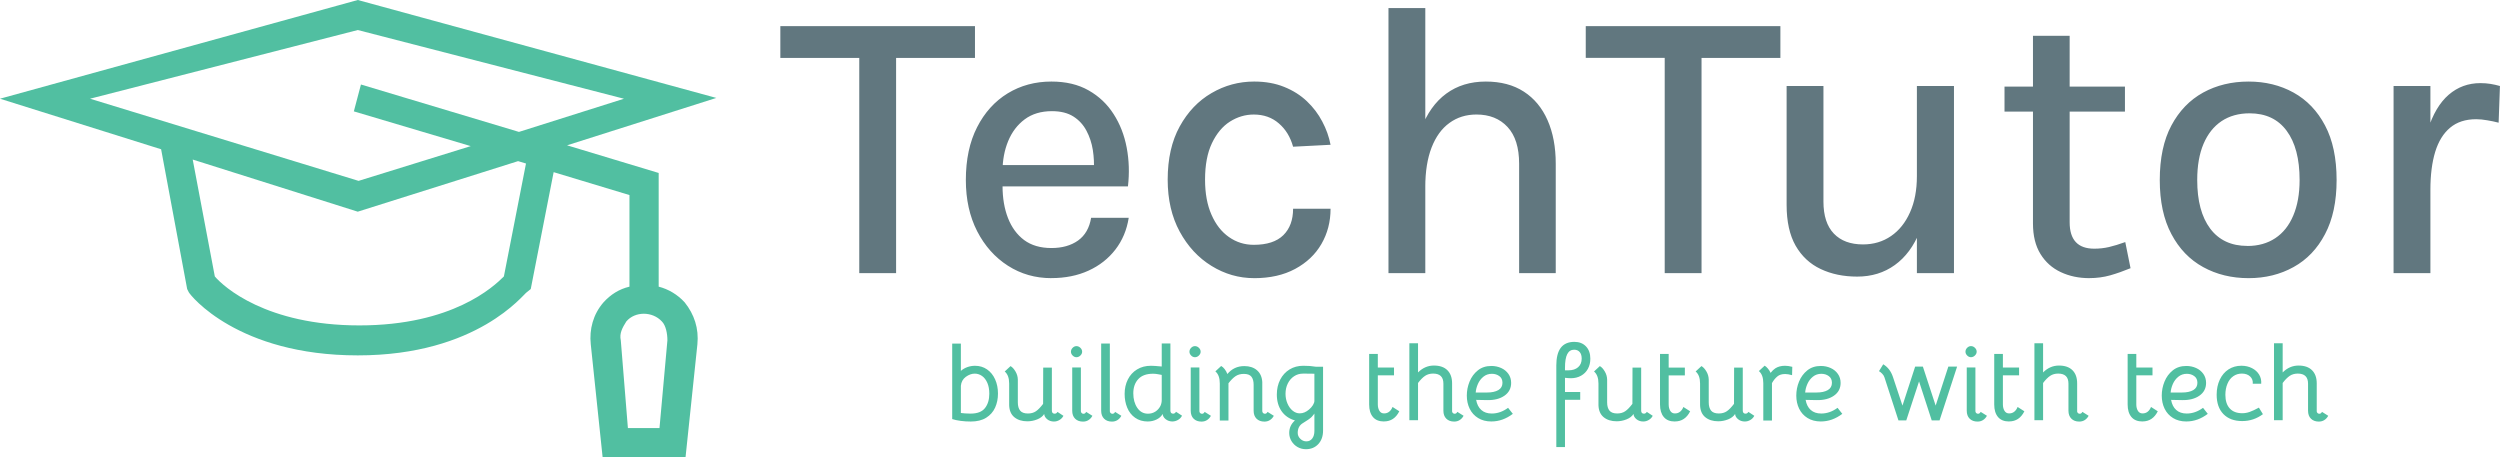 <?xml version="1.0" encoding="UTF-8"?>
<svg id="icon-0" xmlns="http://www.w3.org/2000/svg" viewBox="0 0 1020.87 186.73">
  <g id="tight-bounds">
    <g>
      <g>
        <path id="text-0" d="M354.21,23.65h-35.56V10.67h79.48v12.98h-35.63l3.42-3.48V111.53h-15.04V20.17l3.33,3.48Zm75.11,89.93h0c-6.54,0-12.46-1.69-17.73-5.07-5.28-3.38-9.47-8.08-12.57-14.09-3.08-6.02-4.62-12.98-4.62-20.9h0c0-8.4,1.53-15.59,4.59-21.57,3.06-6,7.23-10.61,12.51-13.84,5.28-3.21,11.22-4.81,17.83-4.81h0c5.91,0,10.98,1.2,15.2,3.61,4.22,2.39,7.62,5.61,10.2,9.66,2.6,4.03,4.38,8.6,5.35,13.71,.97,5.13,1.14,10.41,.51,15.83h-54.15v-8.71h43.86l-3.64,2.38c.17-2.85,.03-5.7-.41-8.55-.46-2.85-1.33-5.47-2.6-7.85-1.27-2.41-3.04-4.34-5.32-5.8-2.3-1.46-5.23-2.19-8.77-2.19h0c-4.43,0-8.14,1.11-11.12,3.33-2.98,2.22-5.24,5.19-6.78,8.93-1.52,3.72-2.28,7.79-2.28,12.22h0v6.08c0,4.92,.74,9.28,2.22,13.08,1.48,3.8,3.67,6.8,6.59,8.99,2.93,2.17,6.65,3.26,11.15,3.26h0c4.37,0,8-1.02,10.89-3.07,2.87-2.07,4.64-5.16,5.32-9.28h15.36c-.78,4.96-2.6,9.29-5.45,12.98-2.85,3.69-6.51,6.57-10.99,8.61-4.45,2.03-9.5,3.04-15.14,3.04Zm82.81,0h0c-6.23,0-12.03-1.67-17.42-5-5.38-3.31-9.71-7.98-12.98-14-3.27-6.02-4.91-13.09-4.91-21.22h0c0-8.55,1.64-15.79,4.91-21.72,3.27-5.95,7.6-10.49,12.98-13.62,5.38-3.15,11.19-4.72,17.42-4.72h0c4.58,0,8.67,.73,12.26,2.19,3.59,1.44,6.68,3.39,9.28,5.86,2.58,2.45,4.67,5.2,6.27,8.27,1.63,3.06,2.76,6.23,3.39,9.5h0l-15.3,.79c-1.1-3.97-3.04-7.15-5.83-9.53-2.77-2.41-6.18-3.61-10.23-3.61h0c-3.44,0-6.68,.96-9.72,2.88-3.02,1.92-5.47,4.86-7.35,8.8-1.88,3.93-2.82,8.9-2.82,14.92h0c0,5.59,.88,10.37,2.63,14.31,1.73,3.97,4.11,7.01,7.13,9.12,3,2.11,6.38,3.17,10.13,3.17h0c5.38,0,9.41-1.31,12.07-3.93,2.66-2.62,3.99-6.22,3.99-10.8h15.3c0,5.32-1.25,10.12-3.74,14.41-2.47,4.26-6.05,7.65-10.74,10.17-4.67,2.51-10.24,3.77-16.72,3.77Zm123.15-2.06h-14.95v-44.65c0-6.61-1.57-11.61-4.72-15.01s-7.38-5.1-12.7-5.1h0c-4.22,0-7.91,1.15-11.05,3.45-3.15,2.28-5.57,5.63-7.28,10.04-1.71,4.41-2.57,9.79-2.57,16.12h-5.38c0-9.35,1.2-17.22,3.61-23.59,2.39-6.4,5.83-11.24,10.32-14.54,4.48-3.29,9.86-4.94,16.15-4.94h0c6.12,0,11.31,1.37,15.55,4.12,4.24,2.74,7.47,6.64,9.69,11.69,2.22,5.05,3.33,10.97,3.33,17.77h0v44.65Zm-53.26,0h-15.04V3.29h15.04V111.53Zm101.08-87.88h-35.56V10.67h79.48v12.98h-35.59l3.39-3.48V111.53h-15.04V20.17l3.33,3.48Zm99.66,87.88V35.11h15.14V111.53h-15.14Zm-53.2-27.87V35.11h15.04v47.22c0,5.74,1.41,10.09,4.24,13.05,2.83,2.96,6.8,4.43,11.91,4.43h0c4.33,0,8.15-1.14,11.46-3.42,3.29-2.26,5.87-5.48,7.73-9.66,1.88-4.16,2.82-9.09,2.82-14.79h4.85c0,8.91-1.21,16.4-3.64,22.48-2.43,6.06-5.84,10.66-10.23,13.81-4.37,3.15-9.49,4.72-15.36,4.72h0c-5.59,0-10.57-1.03-14.92-3.1-4.35-2.05-7.76-5.23-10.23-9.53-2.45-4.31-3.67-9.86-3.67-16.66h0Zm123.66,29.93h0c-4.33,0-8.23-.82-11.72-2.47-3.48-1.63-6.24-4.09-8.27-7.38-2.05-3.31-3.07-7.47-3.07-12.48h0V14.62h14.98V90.78c0,7.18,3.35,10.77,10.04,10.77h0c2.07,0,4.07-.22,6.02-.67,1.96-.46,4.18-1.14,6.65-2.03h0l2.15,10.67c-2.81,1.16-5.56,2.13-8.27,2.91-2.72,.76-5.56,1.14-8.52,1.14Zm14.5-68.02h-49.18v-10.2h49.18v10.2Zm50.48,68.02h0c-6.9,0-13.09-1.51-18.56-4.53-5.47-3-9.79-7.48-12.95-13.46-3.17-5.95-4.75-13.31-4.75-22.07h0c0-8.93,1.58-16.36,4.75-22.29,3.17-5.93,7.48-10.41,12.95-13.43,5.47-3,11.65-4.5,18.56-4.5h0c6.82,0,12.94,1.5,18.37,4.5,5.45,3.02,9.73,7.49,12.86,13.43,3.15,5.93,4.72,13.36,4.72,22.29h0c0,8.76-1.57,16.12-4.72,22.07-3.12,5.97-7.41,10.46-12.86,13.46-5.43,3.02-11.55,4.53-18.37,4.53Zm-.48-13.14h0c4.39,0,8.18-1.06,11.37-3.17,3.19-2.11,5.64-5.18,7.35-9.22,1.73-4.05,2.6-8.9,2.6-14.54h0c0-8.66-1.76-15.36-5.29-20.11-3.5-4.75-8.55-7.13-15.14-7.13h0c-4.43,0-8.25,1.07-11.46,3.2-3.19,2.15-5.64,5.25-7.35,9.28-1.71,4.03-2.57,8.95-2.57,14.76h0c0,8.49,1.76,15.09,5.29,19.82,3.55,4.73,8.61,7.09,15.2,7.09Zm74.73,11.08h-15.04V35.11h15.04V111.53Zm0-34.04h-4.12c0-9.77,1.01-17.89,3.04-24.35,2.03-6.46,4.88-11.27,8.55-14.44,3.67-3.17,7.99-4.75,12.95-4.75h0c1.48,0,2.86,.11,4.15,.32,1.29,.21,2.57,.5,3.83,.86h0l-.54,14.98c-1.44-.38-2.98-.71-4.62-.98-1.67-.3-3.19-.44-4.56-.44h0c-4.33,0-7.86,1.15-10.61,3.45-2.74,2.28-4.78,5.57-6.11,9.88-1.31,4.31-1.96,9.47-1.96,15.49h0Z" style="fill: #61777f;"/>
        <path id="text-1" d="M396.42,172.13c-1.44,0-2.81-.09-4.1-.26h0c-.58-.06-1.22-.17-1.94-.33-.72-.16-1.24-.29-1.55-.41h0v-30.83h3.54v11.14c.81-.69,1.71-1.21,2.7-1.55,.99-.35,2.02-.52,3.08-.52h0c1.84,0,3.48,.49,4.9,1.47,1.42,.98,2.52,2.33,3.3,4.06,.78,1.73,1.17,3.67,1.17,5.83h0c0,2.1-.39,4.01-1.17,5.72-.78,1.72-1.99,3.09-3.64,4.13-1.66,1.04-3.75,1.55-6.29,1.55h0Zm-.04-3.24c2.71,0,4.65-.75,5.83-2.25,1.18-1.5,1.77-3.45,1.77-5.87h0c0-1.7-.26-3.17-.79-4.4-.54-1.24-1.25-2.18-2.16-2.83-.91-.64-1.91-.97-3-.97h0c-1.21,0-2.42,.43-3.63,1.3h0c-1.21,.89-1.89,2.12-2.03,3.67h0v11.1l1.68,.17c.58,.06,1.35,.09,2.33,.09h0Zm30.01,.17c-.6,.95-1.55,1.68-2.85,2.2-1.3,.52-2.63,.78-4.02,.78h0c-2.19,0-3.96-.56-5.31-1.67-1.35-1.11-2.06-2.75-2.12-4.94h0v-8.81c0-2.25-.6-3.89-1.81-4.92h0l2.37-2.2c.72,.4,1.39,1.12,2,2.16,.62,1.04,.95,2.14,.98,3.32h0v9.33c0,1.47,.32,2.59,.95,3.37,.63,.78,1.68,1.17,3.15,1.17h0c1.3,0,2.39-.3,3.28-.91,.89-.6,1.87-1.61,2.94-3.02h0l.04-14.81h3.54v17.57c0,.4,.09,.71,.28,.92,.19,.22,.47,.33,.85,.33h0c.49,0,.88-.24,1.17-.73h0l2.42,1.6c-.37,.72-.92,1.29-1.62,1.7-.7,.42-1.46,.63-2.26,.63h0c-1.06,0-1.98-.31-2.75-.93-.76-.62-1.17-1.34-1.23-2.18h0v.04Zm14.98-1.21c0,.32,.1,.58,.3,.79,.2,.22,.46,.33,.78,.33h0c.46,0,.82-.26,1.08-.78h0l2.55,1.6c-.4,.75-.93,1.33-1.58,1.74-.64,.42-1.4,.63-2.26,.63h0c-1.35,0-2.43-.4-3.22-1.19-.79-.79-1.18-1.87-1.18-3.26h0v-17.66h3.54v17.79Zm-1.81-21.98c-.58,0-1.09-.23-1.55-.69-.46-.46-.69-.98-.69-1.55h0c0-.6,.23-1.14,.69-1.6,.46-.46,.98-.69,1.55-.69h0c.6,0,1.14,.23,1.61,.69,.48,.46,.72,.99,.72,1.6h0c0,.58-.24,1.09-.72,1.55-.47,.46-1.01,.69-1.61,.69h0Zm13.63,21.98c0,.32,.1,.58,.3,.79,.2,.22,.46,.33,.78,.33h0c.46,0,.82-.26,1.08-.78h0l2.55,1.6c-.4,.75-.93,1.33-1.57,1.74-.65,.42-1.41,.63-2.27,.63h0c-1.35,0-2.42-.4-3.21-1.19-.79-.79-1.19-1.87-1.19-3.26h0v-27.42h3.54v27.55Zm15.59,4.27c-2.07,0-3.83-.51-5.27-1.54-1.44-1.02-2.51-2.39-3.21-4.1-.71-1.71-1.06-3.59-1.06-5.63h0c0-2.19,.44-4.15,1.32-5.9,.88-1.74,2.13-3.11,3.76-4.1,1.62-.99,3.51-1.49,5.67-1.49h0c.86,0,2.33,.1,4.4,.3h0v-9.41h3.54v27.42c0,.4,.09,.71,.28,.92,.18,.22,.46,.33,.84,.33h0c.49,0,.88-.26,1.17-.78h0l2.46,1.6c-.37,.75-.93,1.33-1.66,1.74-.74,.42-1.52,.63-2.36,.63h0c-1.04-.03-1.93-.35-2.68-.95-.75-.6-1.15-1.31-1.21-2.12h0c-.55,.98-1.38,1.73-2.5,2.26-1.12,.54-2.29,.8-3.5,.8h0Zm0-3.19c1.12,0,2.13-.29,3.02-.86,.89-.58,1.58-1.35,2.07-2.33h0c.35-.75,.52-1.55,.52-2.42h0v-10.23c-.26-.03-.73-.12-1.42-.26-.69-.14-1.4-.22-2.12-.22h0c-2.68,0-4.69,.73-6.04,2.2-1.35,1.47-2.03,3.4-2.03,5.79h0c0,2.36,.54,4.34,1.62,5.93,1.08,1.6,2.54,2.4,4.38,2.4h0Zm20.98-1.08c0,.32,.1,.58,.3,.79,.2,.22,.46,.33,.78,.33h0c.46,0,.82-.26,1.08-.78h0l2.55,1.6c-.4,.75-.93,1.33-1.58,1.74-.64,.42-1.4,.63-2.26,.63h0c-1.35,0-2.43-.4-3.22-1.19-.79-.79-1.18-1.87-1.18-3.26h0v-17.66h3.54v17.79Zm-1.81-21.98c-.58,0-1.09-.23-1.55-.69-.46-.46-.69-.98-.69-1.55h0c0-.6,.23-1.14,.69-1.6,.46-.46,.98-.69,1.55-.69h0c.6,0,1.14,.23,1.61,.69,.48,.46,.72,.99,.72,1.6h0c0,.58-.24,1.09-.72,1.55-.47,.46-1.01,.69-1.61,.69h0Zm29.66,22.32l2.55,1.6c-.4,.75-.93,1.33-1.58,1.74-.64,.42-1.4,.63-2.26,.63h0c-1.35,0-2.43-.4-3.22-1.19-.79-.79-1.18-1.87-1.18-3.26h0v-10.58c0-1.44-.3-2.54-.91-3.31-.6-.76-1.64-1.14-3.11-1.14h0c-1.32,0-2.46,.32-3.39,.95-.93,.63-1.89,1.6-2.87,2.89h0v15.2h-3.54v-15.15c0-2.25-.6-3.89-1.81-4.92h0l2.37-2.2c.49,.26,.96,.68,1.42,1.27,.46,.59,.83,1.26,1.12,2.01h0c1.78-2.16,4.09-3.24,6.91-3.24h0c2.13,0,3.86,.57,5.18,1.7,1.32,1.14,2.04,2.75,2.16,4.82h0v11.83c0,.32,.1,.58,.3,.79,.2,.22,.46,.33,.78,.33h0c.46,0,.82-.26,1.08-.78h0Zm15.66,15.24c-1.24,0-2.37-.29-3.41-.88-1.04-.59-1.86-1.4-2.48-2.42-.62-1.02-.93-2.14-.93-3.35h0c0-2.01,.78-3.71,2.33-5.09h0c-2.36-.69-4.18-1.96-5.46-3.8-1.28-1.84-1.93-4.1-1.93-6.78h0c0-2.27,.46-4.3,1.38-6.09,.92-1.78,2.2-3.17,3.83-4.17,1.62-.99,3.49-1.49,5.59-1.49h0l2.68,.09,2.46,.3h2.94v26.08c0,2.27-.65,4.11-1.94,5.51-1.3,1.39-2.98,2.09-5.05,2.09h0Zm-2.5-14.64c1.3,0,2.55-.52,3.76-1.55h0c.66-.55,1.19-1.15,1.6-1.81s.6-1.25,.6-1.77h0v-11.05l-3.37-.04h-1.34c-1.32,0-2.52,.36-3.6,1.08-1.08,.72-1.93,1.7-2.55,2.95-.62,1.25-.93,2.66-.93,4.21h0c0,1.44,.27,2.77,.8,3.99,.53,1.23,1.24,2.2,2.13,2.92,.89,.72,1.86,1.08,2.89,1.08h0Zm2.68,11.44c1.01,0,1.81-.39,2.4-1.17,.59-.78,.88-1.81,.88-3.11h0v-7.08c-.06,.09-.2,.28-.43,.58-.23,.31-.47,.59-.73,.85h0c-.66,.63-1.86,1.47-3.58,2.5h0c-1.38,.83-2.07,2.16-2.07,3.97h0c0,.92,.35,1.73,1.06,2.42,.7,.69,1.53,1.04,2.48,1.04h0Zm31.73-8.12c-2.01,0-3.53-.61-4.56-1.84-1.02-1.22-1.53-2.92-1.53-5.11h0v-20.64h3.54v5.57h6.61v3.19h-6.61v11.87c0,1.04,.22,1.91,.65,2.61,.43,.71,1.06,1.06,1.9,1.06h0c.83,0,1.54-.24,2.12-.72,.58-.47,1.02-1.11,1.34-1.92h0l2.76,1.77c-1.38,2.76-3.45,4.14-6.22,4.14h0Zm27.76-4.27c0,.32,.1,.58,.3,.79,.2,.22,.46,.33,.78,.33h0c.46,0,.82-.26,1.08-.78h0l2.55,1.6c-.4,.75-.93,1.33-1.58,1.74-.64,.42-1.4,.63-2.26,.63h0c-1.35,0-2.43-.4-3.22-1.19-.79-.79-1.18-1.87-1.18-3.26h0v-11.05c0-2.73-1.4-4.1-4.19-4.1h0c-1.27,0-2.36,.31-3.28,.92-.92,.62-1.89,1.59-2.89,2.92h0v15.2h-3.54v-31.43h3.54v11.92c1.87-1.87,4.03-2.81,6.48-2.81h0c2.39,0,4.22,.63,5.5,1.9,1.28,1.27,1.93,3.05,1.93,5.35h0v11.31Zm16.1,4.27c-2.13,0-3.95-.47-5.46-1.41-1.51-.93-2.66-2.2-3.44-3.8-.78-1.59-1.17-3.38-1.17-5.37h0c0-1.96,.37-3.86,1.12-5.7,.75-1.84,1.87-3.37,3.37-4.58,1.5-1.21,3.34-1.81,5.53-1.81h0c1.44,0,2.78,.28,4.02,.84,1.24,.56,2.22,1.37,2.96,2.42,.73,1.05,1.1,2.27,1.1,3.65h0c0,2.22-.91,3.96-2.72,5.22-1.81,1.27-4.17,1.87-7.08,1.81h0l-4.49-.09c.32,1.78,1.02,3.16,2.1,4.12,1.08,.97,2.51,1.45,4.29,1.45h0c2.33,0,4.55-.78,6.65-2.33h0l1.94,2.46c-2.73,2.07-5.64,3.11-8.72,3.11h0Zm-1.77-11.83c1.93,0,3.45-.33,4.58-.99,1.12-.66,1.68-1.66,1.68-2.98h0c0-1.18-.42-2.09-1.27-2.72-.85-.63-1.87-.95-3.05-.95h0c-1.32,0-2.48,.39-3.45,1.18-.98,.79-1.73,1.78-2.25,2.96-.52,1.18-.82,2.35-.91,3.5h4.66Zm28.24-10.92c0-3.28,.61-5.73,1.83-7.34,1.23-1.61,3.08-2.42,5.55-2.42h0c1.99,0,3.57,.62,4.75,1.86,1.18,1.24,1.77,2.91,1.77,5.01h0c0,1.55-.33,2.94-.99,4.14-.66,1.21-1.6,2.15-2.81,2.82-1.21,.68-2.59,1.02-4.14,1.02h0c-.43,0-.76-.01-.99-.04h0l-1.42-.13v5.79h6.22v3.19h-6.22v19.3h-3.54v-33.2Zm4.97,1.86c1.67,0,2.98-.43,3.95-1.28,.97-.85,1.45-2.02,1.45-3.51h0c0-1.15-.27-2.04-.82-2.68-.55-.63-1.3-.95-2.25-.95h0c-1.27,0-2.21,.6-2.83,1.81-.62,1.21-.92,3.08-.92,5.61h0v.99h1.42Zm26.55,17.83c-.6,.95-1.55,1.68-2.85,2.2-1.3,.52-2.63,.78-4.02,.78h0c-2.19,0-3.96-.56-5.31-1.67-1.35-1.11-2.06-2.75-2.12-4.94h0v-8.81c0-2.25-.6-3.89-1.81-4.92h0l2.37-2.2c.72,.4,1.39,1.12,2,2.16,.62,1.04,.95,2.14,.98,3.32h0v9.33c0,1.47,.32,2.59,.95,3.37,.63,.78,1.68,1.17,3.15,1.17h0c1.3,0,2.39-.3,3.28-.91,.89-.6,1.87-1.61,2.94-3.02h0l.04-14.81h3.54v17.57c0,.4,.09,.71,.28,.92,.19,.22,.47,.33,.85,.33h0c.49,0,.88-.24,1.17-.73h0l2.42,1.6c-.37,.72-.92,1.29-1.62,1.7-.7,.42-1.46,.63-2.26,.63h0c-1.06,0-1.98-.31-2.75-.93-.76-.62-1.17-1.34-1.23-2.18h0v.04Zm16.92,3.07c-2.01,0-3.53-.61-4.55-1.84-1.02-1.22-1.54-2.92-1.54-5.11h0v-20.64h3.54v5.57h6.61v3.19h-6.61v11.87c0,1.04,.22,1.91,.65,2.61,.43,.71,1.07,1.06,1.9,1.06h0c.83,0,1.54-.24,2.12-.72,.58-.47,1.02-1.11,1.34-1.92h0l2.76,1.77c-1.38,2.76-3.45,4.14-6.22,4.14h0Zm24.57-3.07c-.6,.95-1.55,1.68-2.85,2.2-1.3,.52-2.63,.78-4.02,.78h0c-2.19,0-3.96-.56-5.31-1.67-1.35-1.11-2.06-2.75-2.12-4.94h0v-8.81c0-2.25-.6-3.89-1.81-4.92h0l2.37-2.2c.72,.4,1.39,1.12,2.01,2.16,.62,1.04,.94,2.14,.97,3.32h0v9.33c0,1.47,.32,2.59,.95,3.37,.63,.78,1.68,1.17,3.15,1.17h0c1.3,0,2.39-.3,3.28-.91,.89-.6,1.87-1.61,2.94-3.02h0l.04-14.81h3.54v17.57c0,.4,.09,.71,.28,.92,.18,.22,.46,.33,.84,.33h0c.49,0,.88-.24,1.17-.73h0l2.42,1.6c-.37,.72-.91,1.29-1.61,1.7-.71,.42-1.47,.63-2.27,.63h0c-1.06,0-1.98-.31-2.74-.93-.77-.62-1.18-1.34-1.23-2.18h0v.04Zm20.38-19.69c.83,0,1.83,.14,2.98,.43h0l-.09,3.41c-1.15-.32-2.09-.47-2.81-.47h0c-1.35,0-2.4,.32-3.15,.95h0c-.86,.69-1.61,1.61-2.25,2.76h0v15.28h-3.54v-15.28c0-2.25-.6-3.89-1.81-4.92h0l2.37-2.2c.43,.26,.87,.65,1.31,1.17,.45,.52,.82,1.11,1.11,1.77h0c.63-.81,1.28-1.42,1.94-1.86h0c1.09-.69,2.4-1.04,3.93-1.04h0Zm14.68,22.75c-2.13,0-3.95-.47-5.47-1.41-1.51-.93-2.65-2.2-3.43-3.8-.78-1.59-1.17-3.38-1.17-5.37h0c0-1.96,.37-3.86,1.12-5.7,.75-1.84,1.87-3.37,3.37-4.58,1.5-1.21,3.34-1.81,5.53-1.81h0c1.44,0,2.78,.28,4.02,.84,1.24,.56,2.22,1.37,2.95,2.42,.74,1.05,1.11,2.27,1.11,3.65h0c0,2.22-.91,3.96-2.72,5.22-1.81,1.27-4.17,1.87-7.08,1.81h0l-4.49-.09c.32,1.78,1.01,3.16,2.09,4.12,1.08,.97,2.52,1.45,4.3,1.45h0c2.33,0,4.55-.78,6.65-2.33h0l1.94,2.46c-2.73,2.07-5.64,3.11-8.72,3.11h0Zm-1.77-11.83c1.93,0,3.45-.33,4.58-.99,1.12-.66,1.68-1.66,1.68-2.98h0c0-1.18-.43-2.09-1.28-2.72-.85-.63-1.86-.95-3.04-.95h0c-1.32,0-2.48,.39-3.45,1.18-.98,.79-1.73,1.78-2.25,2.96-.52,1.18-.82,2.35-.91,3.5h4.66Zm27.67-6.26c-.14-.49-.45-.97-.92-1.45-.48-.47-.9-.81-1.28-1.01h0l1.73-2.81c1.87,1.12,3.19,2.85,3.97,5.18h0l3.89,11.7,5.18-15.93h3.15l5.22,15.93,5.18-15.93h3.58l-7.17,21.98h-3.19l-5.18-15.93-5.22,15.93h-3.19l-5.74-17.66Zm37.17,13.82c0,.32,.1,.58,.3,.79,.2,.22,.46,.33,.78,.33h0c.46,0,.82-.26,1.08-.78h0l2.55,1.6c-.4,.75-.93,1.33-1.58,1.74-.64,.42-1.4,.63-2.26,.63h0c-1.35,0-2.43-.4-3.22-1.19-.79-.79-1.18-1.87-1.18-3.26h0v-17.66h3.54v17.79Zm-1.81-21.98c-.58,0-1.09-.23-1.55-.69-.46-.46-.69-.98-.69-1.55h0c0-.6,.23-1.14,.69-1.6,.46-.46,.98-.69,1.55-.69h0c.6,0,1.14,.23,1.61,.69,.48,.46,.72,.99,.72,1.6h0c0,.58-.24,1.09-.72,1.55-.47,.46-1.01,.69-1.61,.69h0Zm15.59,26.25c-2.01,0-3.53-.61-4.56-1.84-1.02-1.22-1.53-2.92-1.53-5.11h0v-20.64h3.54v5.57h6.61v3.19h-6.61v11.87c0,1.04,.22,1.91,.65,2.61,.43,.71,1.06,1.06,1.9,1.06h0c.83,0,1.54-.24,2.12-.72,.58-.47,1.02-1.11,1.34-1.92h0l2.76,1.77c-1.38,2.76-3.45,4.14-6.22,4.14h0Zm27.75-4.27c0,.32,.1,.58,.3,.79,.2,.22,.46,.33,.78,.33h0c.46,0,.82-.26,1.08-.78h0l2.55,1.6c-.4,.75-.93,1.33-1.57,1.74-.65,.42-1.41,.63-2.27,.63h0c-1.35,0-2.42-.4-3.21-1.19-.79-.79-1.19-1.87-1.19-3.26h0v-11.05c0-2.73-1.4-4.1-4.19-4.1h0c-1.27,0-2.36,.31-3.28,.92-.92,.62-1.89,1.59-2.89,2.92h0v15.2h-3.54v-31.43h3.54v11.92c1.87-1.87,4.03-2.81,6.48-2.81h0c2.39,0,4.23,.63,5.51,1.9,1.28,1.27,1.92,3.05,1.92,5.35h0v11.31Zm26.73,4.27c-2.01,0-3.53-.61-4.56-1.84-1.02-1.22-1.53-2.92-1.53-5.11h0v-20.64h3.54v5.57h6.61v3.19h-6.61v11.87c0,1.04,.22,1.91,.65,2.61,.43,.71,1.06,1.06,1.9,1.06h0c.83,0,1.54-.24,2.12-.72,.58-.47,1.02-1.11,1.34-1.92h0l2.76,1.77c-1.38,2.76-3.45,4.14-6.22,4.14h0Zm17.91,0c-2.13,0-3.95-.47-5.46-1.41-1.51-.93-2.66-2.2-3.44-3.8-.78-1.59-1.17-3.38-1.17-5.37h0c0-1.96,.37-3.86,1.12-5.7,.75-1.84,1.87-3.37,3.37-4.58,1.5-1.21,3.34-1.81,5.53-1.81h0c1.44,0,2.78,.28,4.02,.84,1.24,.56,2.22,1.37,2.96,2.42,.73,1.05,1.1,2.27,1.1,3.65h0c0,2.22-.91,3.96-2.72,5.22-1.81,1.27-4.17,1.87-7.08,1.81h0l-4.49-.09c.32,1.78,1.02,3.16,2.1,4.12,1.08,.97,2.51,1.45,4.29,1.45h0c2.33,0,4.55-.78,6.65-2.33h0l1.94,2.46c-2.73,2.07-5.64,3.11-8.72,3.11h0Zm-1.77-11.83c1.93,0,3.45-.33,4.58-.99,1.12-.66,1.68-1.66,1.68-2.98h0c0-1.18-.42-2.09-1.27-2.72-.85-.63-1.87-.95-3.05-.95h0c-1.32,0-2.48,.39-3.45,1.18-.98,.79-1.73,1.78-2.25,2.96-.52,1.18-.82,2.35-.91,3.5h4.66Zm24.57,11.66c-3.28,0-5.84-.95-7.69-2.85-1.84-1.9-2.76-4.53-2.76-7.9h0c0-2.3,.43-4.35,1.28-6.16,.85-1.8,2.03-3.19,3.56-4.19,1.53-.99,3.28-1.49,5.27-1.49h0c1.58,0,3.02,.32,4.3,.97,1.28,.65,2.26,1.54,2.94,2.66,.67,1.12,.95,2.36,.84,3.71h-3.45c.12-1.18-.24-2.17-1.08-2.96-.83-.79-1.96-1.18-3.37-1.18h0c-1.32,0-2.5,.36-3.51,1.08-1.02,.72-1.82,1.74-2.37,3.07-.56,1.32-.85,2.84-.85,4.53h0c0,2.42,.6,4.27,1.8,5.57,1.19,1.3,2.9,1.94,5.11,1.94h0c.98,0,1.97-.17,2.98-.52,1.01-.35,2.27-.94,3.8-1.77h0l1.64,2.68c-2.53,1.87-5.34,2.81-8.42,2.81h0Zm30.4-4.1c0,.32,.1,.58,.3,.79,.2,.22,.46,.33,.78,.33h0c.46,0,.82-.26,1.08-.78h0l2.55,1.6c-.4,.75-.93,1.33-1.58,1.74-.64,.42-1.4,.63-2.26,.63h0c-1.35,0-2.43-.4-3.22-1.19-.79-.79-1.18-1.87-1.18-3.26h0v-11.05c0-2.73-1.4-4.1-4.19-4.1h0c-1.27,0-2.36,.31-3.28,.92-.92,.62-1.89,1.59-2.89,2.92h0v15.2h-3.54v-31.43h3.54v11.92c1.87-1.87,4.03-2.81,6.48-2.81h0c2.39,0,4.22,.63,5.5,1.9,1.28,1.27,1.93,3.05,1.93,5.35h0v11.31Z" style="fill: #51bfa1;"/>
      </g>
      <path d="M268.97,117.07v-46.44l-37.41-11.29,60.95-19.35L146.1,0,0,40.31l65.79,20.64,10.64,57.08,.65,1.29c.65,1.29,20,25.8,69.02,25.8s67.73-25.16,69.02-25.8l1.61-1.29,9.35-47.73,30.96,9.35v37.41c-4.19,.97-7.74,3.23-10.64,6.45-4.19,4.84-5.81,10.97-5.16,17.09l4.84,46.12h33.86l4.84-46.12c.65-6.45-1.29-12.26-5.16-17.09-2.9-3.23-6.77-5.48-10.64-6.45Zm-63.21-4.19c-4.19,4.19-20.96,20-59.02,20s-55.47-15.8-59.02-20l-9.03-47.73,67.4,21.29,65.47-20.64,3.23,.97-9.03,46.12Zm6.13-59.02l-64.5-19.35-2.9,10.97,47.73,14.19-45.8,14.19L36.77,40.31,146.1,12.26l108.69,28.06-42.89,13.55Zm57.41,120.94h-12.9l-2.9-35.8c-.65-2.9,.65-5.16,2.26-7.74,3.55-4.19,10.64-4.19,14.51,0,1.61,1.61,2.26,4.84,2.26,7.74l-3.23,35.8Z" style="fill: #51bfa1;"/>
    </g>
  </g>
</svg>